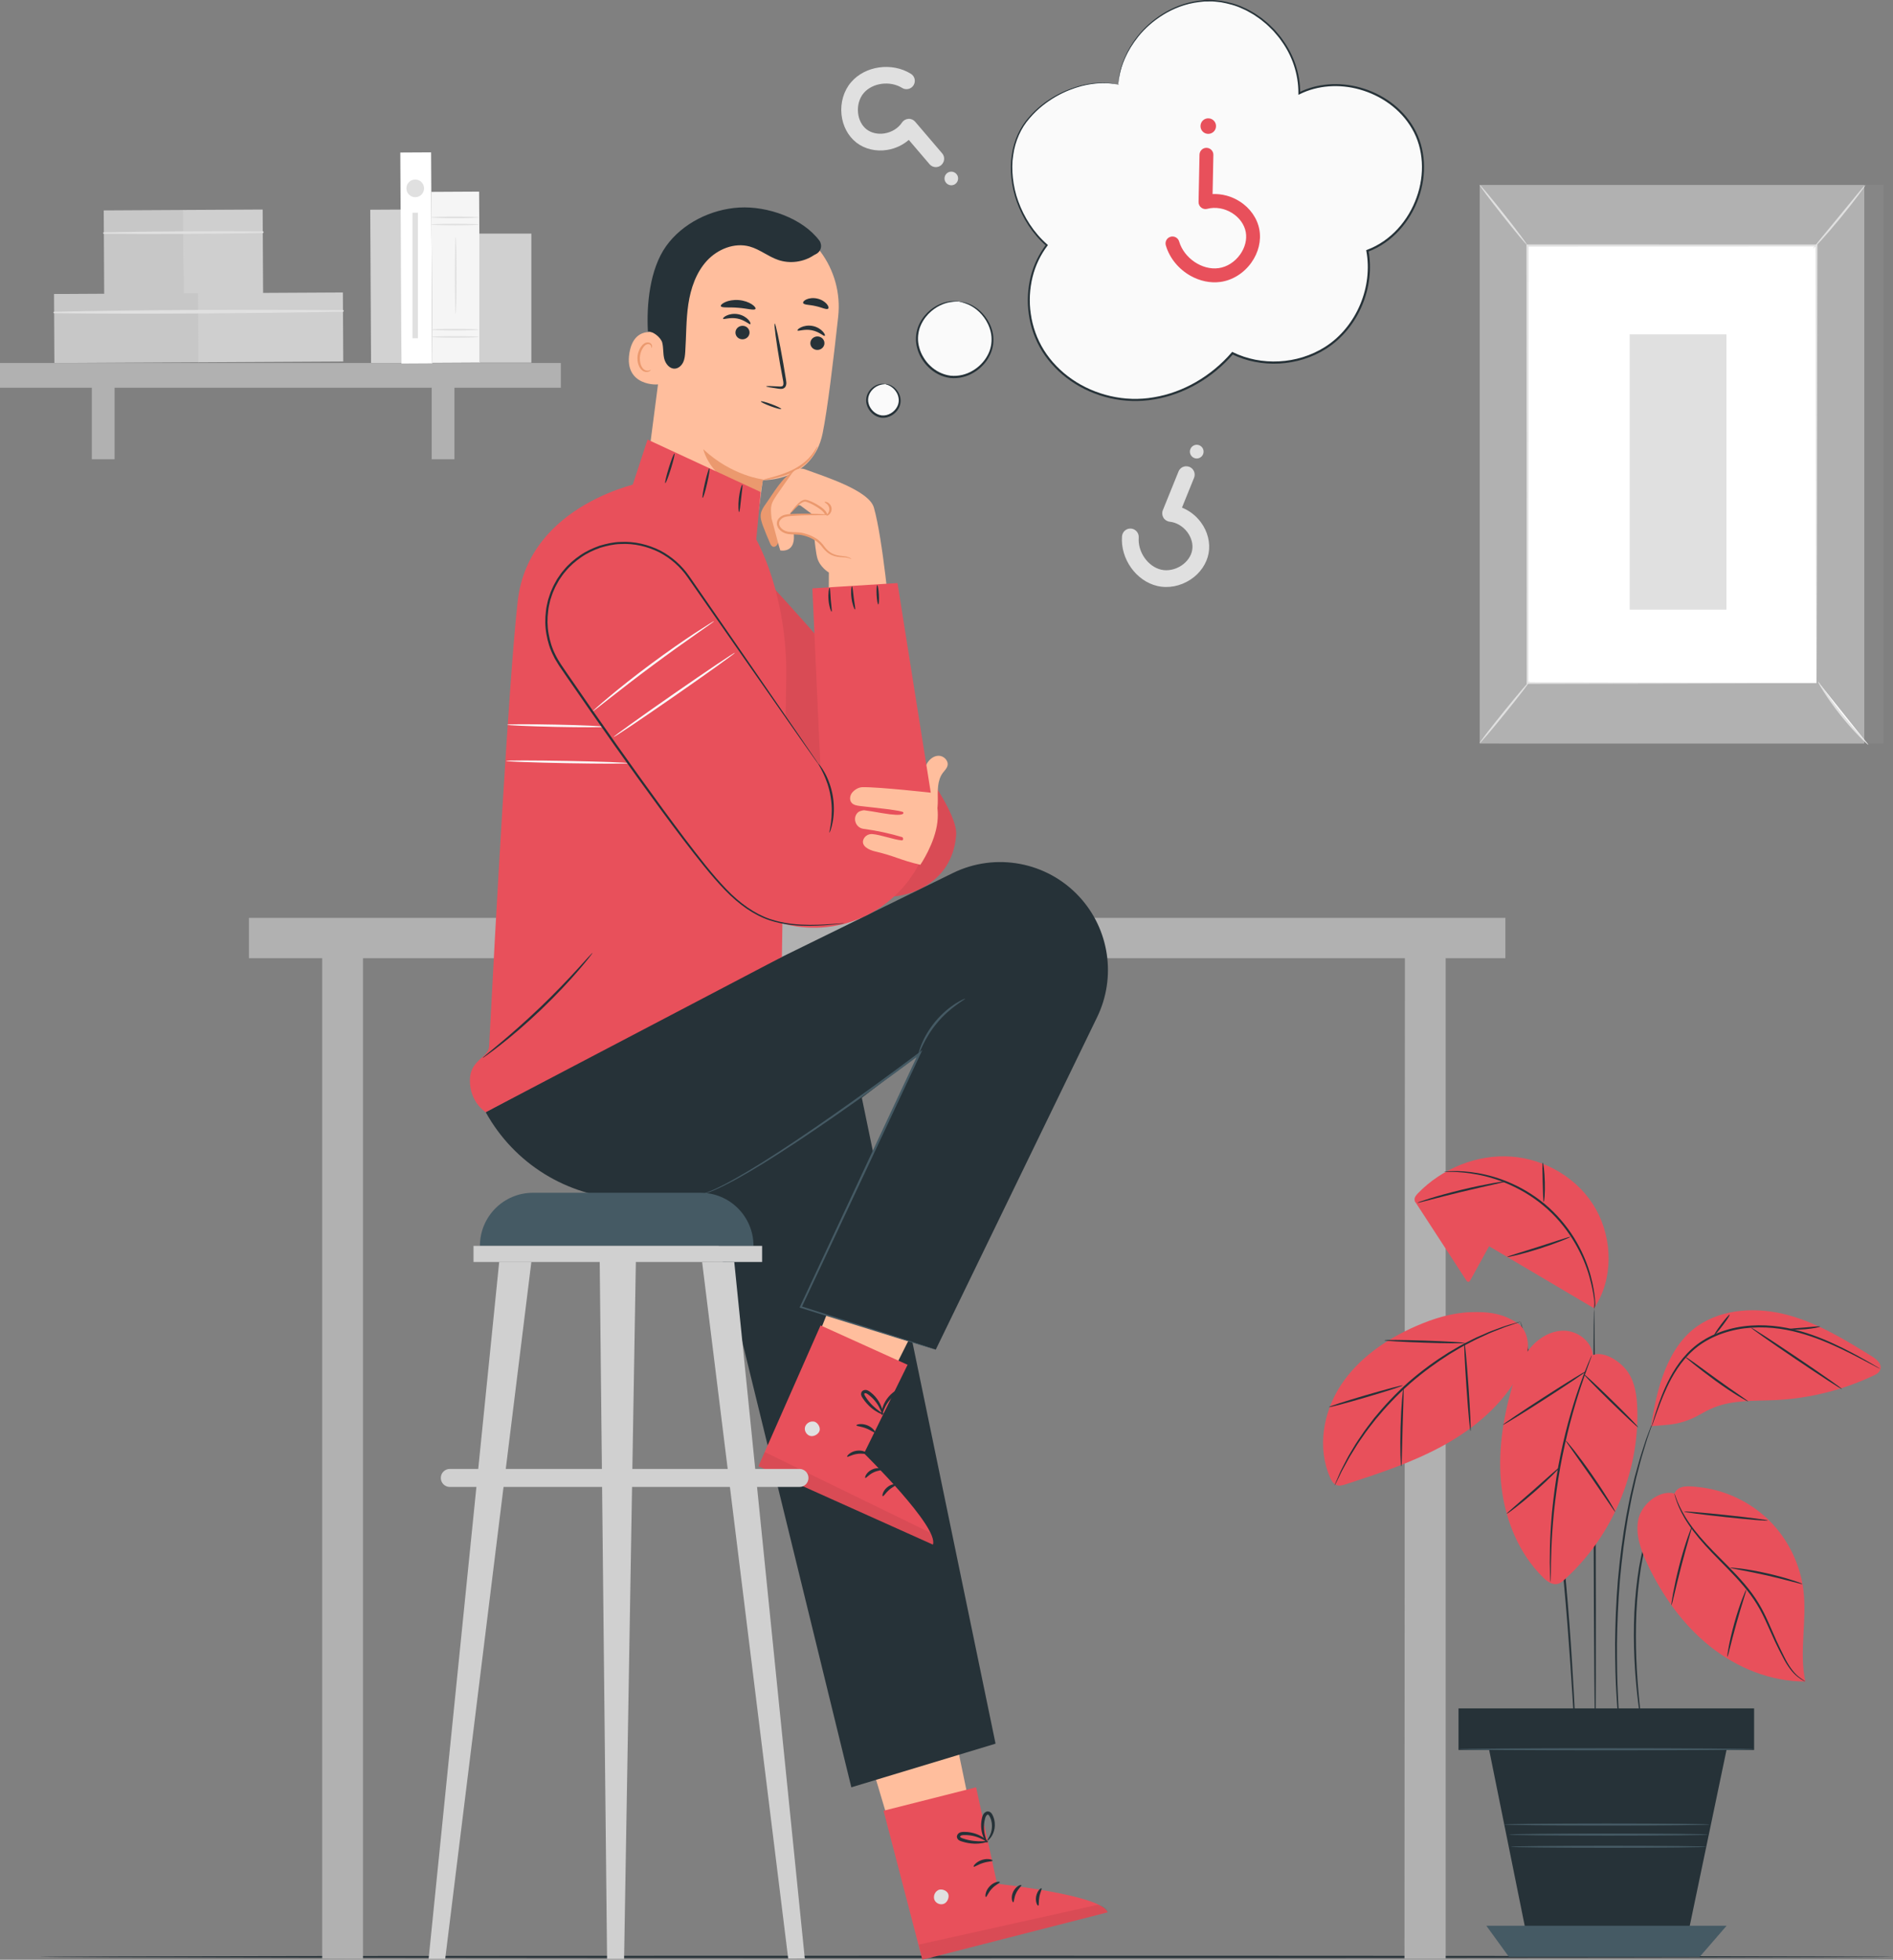 <svg width="375" height="388" viewBox="0 0 375 388" fill="none" xmlns="http://www.w3.org/2000/svg">
<rect x="0" y="0" width="375" height="388" fill="#808080" stroke="none"/>
<path d="M234.894 92.319C234.276 92.353 233.71 92.74 233.462 93.35L230.357 101.011C230.16 101.492 230.203 102.041 230.468 102.488C230.734 102.935 231.197 103.235 231.712 103.287C233.067 103.441 234.345 104.197 235.228 105.382C236.035 106.473 236.378 107.77 236.163 108.947C235.949 110.123 235.168 111.223 234.028 111.979C232.801 112.786 231.309 113.086 230.022 112.786C227.398 112.176 225.365 109.273 225.58 106.439C225.648 105.528 224.971 104.73 224.053 104.652C223.127 104.584 222.346 105.262 222.269 106.181C221.926 110.63 225.065 115.045 229.268 116.015C231.446 116.522 233.848 116.058 235.846 114.744C237.741 113.499 239.045 111.601 239.422 109.539C239.8 107.461 239.242 105.219 237.887 103.398C236.909 102.076 235.597 101.08 234.148 100.504L236.541 94.595C236.884 93.745 236.472 92.774 235.623 92.431C235.383 92.345 235.134 92.302 234.894 92.319Z" fill="#E0E0E0"/>
<path d="M238.316 89.957C238.616 89.27 238.299 88.471 237.613 88.171C236.926 87.87 236.129 88.188 235.829 88.875C235.528 89.562 235.846 90.361 236.532 90.662C237.218 90.962 238.016 90.644 238.316 89.957Z" fill="#E0E0E0"/>
<path d="M186.891 32.087C187.14 31.529 187.063 30.85 186.634 30.352L181.299 24.108C180.965 23.713 180.467 23.498 179.953 23.533C179.438 23.567 178.966 23.834 178.683 24.263C177.929 25.388 176.676 26.17 175.236 26.41C173.906 26.625 172.611 26.333 171.668 25.611C170.733 24.89 170.115 23.696 169.978 22.339C169.824 20.888 170.244 19.427 171.093 18.431C172.826 16.396 176.316 15.923 178.709 17.409C179.481 17.89 180.493 17.65 180.973 16.877C181.462 16.087 181.213 15.082 180.442 14.609C176.685 12.273 171.359 13.029 168.58 16.301C167.139 17.993 166.453 20.329 166.702 22.691C166.933 24.941 168.014 26.96 169.652 28.231C171.308 29.519 173.537 30.043 175.767 29.682C177.38 29.416 178.855 28.72 180.03 27.698L184.138 32.508C184.73 33.204 185.768 33.281 186.462 32.688C186.651 32.508 186.797 32.302 186.891 32.087Z" fill="#E0E0E0"/>
<path d="M187.406 36.184C187.877 36.759 188.726 36.854 189.301 36.382C189.876 35.909 189.97 35.059 189.498 34.483C189.027 33.908 188.178 33.813 187.603 34.286C187.028 34.758 186.943 35.608 187.406 36.184Z" fill="#E0E0E0"/>
<path d="M373.131 36.622H296.945V147.209H373.131V36.622Z" fill="#868686"/>
<path d="M369.315 36.622H293.129V147.209H369.315V36.622Z" fill="#B1B1B1"/>
<path d="M359.845 48.603H302.588V135.237H359.845V48.603Z" fill="white"/>
<path d="M359.846 135.237C359.846 135.237 359.837 135.091 359.837 134.816C359.837 134.532 359.828 134.12 359.828 133.588C359.82 132.497 359.811 130.908 359.803 128.838C359.794 124.69 359.777 118.635 359.751 110.991C359.725 95.712 359.7 74.086 359.657 48.612L359.846 48.801C342.349 48.809 322.966 48.809 302.597 48.818H302.589L302.794 48.612C302.777 81.291 302.76 111.429 302.752 135.245L302.589 135.082C320.025 135.116 334.322 135.151 344.262 135.168C349.236 135.185 353.122 135.202 355.78 135.211C357.101 135.219 358.113 135.228 358.799 135.228C359.485 135.228 359.846 135.237 359.846 135.237C359.846 135.237 359.511 135.245 358.833 135.254C358.147 135.254 357.144 135.262 355.84 135.271C353.199 135.28 349.322 135.297 344.365 135.314C334.39 135.331 320.068 135.365 302.589 135.4H302.426V135.237C302.417 111.42 302.4 81.283 302.383 48.603V48.397H302.589H302.597C322.966 48.406 342.358 48.406 359.846 48.414H360.034V48.603C360 74.129 359.966 95.806 359.94 111.111C359.914 118.738 359.897 124.776 359.888 128.915C359.88 130.968 359.871 132.548 359.863 133.631C359.854 134.154 359.854 134.558 359.854 134.842C359.854 135.108 359.846 135.237 359.846 135.237Z" fill="#E0E0E0"/>
<path d="M369.528 36.622C369.571 36.656 369.056 37.412 368.173 38.597C367.29 39.782 366.029 41.397 364.597 43.141C363.164 44.884 361.826 46.43 360.831 47.521C359.837 48.62 359.202 49.273 359.159 49.23C359.116 49.196 359.682 48.474 360.617 47.323C361.638 46.087 362.898 44.558 364.288 42.866C365.677 41.174 366.929 39.645 367.95 38.408C368.885 37.283 369.485 36.587 369.528 36.622Z" fill="#E0E0E0"/>
<path d="M360.137 134.954C362.984 139.48 366.338 143.688 370.12 147.459L360.137 134.954Z" fill="white"/>
<path d="M370.129 147.467C370.095 147.501 369.409 146.917 368.388 145.878C367.368 144.847 366.004 143.362 364.623 141.627C363.234 139.892 362.085 138.234 361.304 137.006C360.524 135.778 360.095 134.988 360.146 134.953C360.198 134.919 360.712 135.658 361.553 136.834C362.393 138.011 363.577 139.626 364.949 141.36C366.33 143.087 367.642 144.59 368.603 145.672C369.563 146.754 370.172 147.424 370.129 147.467Z" fill="#E0E0E0"/>
<path d="M293.112 147.123C296.44 143.009 299.767 138.904 303.095 134.79L293.112 147.123Z" fill="white"/>
<path d="M303.094 134.799C303.18 134.867 301.019 137.693 298.266 141.094C295.513 144.504 293.206 147.201 293.111 147.132C293.026 147.063 295.187 144.238 297.94 140.837C300.702 137.427 303.009 134.721 303.094 134.799Z" fill="#E0E0E0"/>
<path d="M293.129 36.622C293.215 36.553 295.385 39.147 297.975 42.419C300.565 45.691 302.581 48.406 302.495 48.474C302.409 48.543 300.239 45.949 297.649 42.677C295.059 39.405 293.035 36.699 293.129 36.622Z" fill="#E0E0E0"/>
<path d="M342.006 66.193H322.837V120.705H342.006V66.193Z" fill="#E0E0E0"/>
<path d="M79.441 41.493L73.343 41.526L73.506 71.895L79.604 71.863L79.441 41.493Z" fill="#D2D2D2"/>
<path d="M36.33 41.571L20.549 41.656L20.639 58.42L36.419 58.336L36.33 41.571Z" fill="#C7C7C7"/>
<path d="M52.033 41.485L36.252 41.569L36.342 58.334L52.122 58.25L52.033 41.485Z" fill="#CFCFCF"/>
<path d="M20.567 46.284C31.056 46.37 41.571 46.31 52.06 46.138C52.274 46.138 52.274 45.803 52.06 45.803C41.571 45.743 31.056 45.794 20.567 45.992C20.387 46.001 20.387 46.284 20.567 46.284Z" fill="#E0E0E0"/>
<path d="M39.382 58.052L10.702 58.206L10.775 71.87L39.455 71.716L39.382 58.052Z" fill="#C7C7C7"/>
<path d="M67.924 57.907L39.245 58.06L39.318 71.725L67.998 71.571L67.924 57.907Z" fill="#CFCFCF"/>
<path d="M10.72 62.01C29.769 62.224 48.886 62.035 67.934 61.726C68.149 61.726 68.149 61.391 67.934 61.391C48.886 61.288 29.769 61.306 10.72 61.726C10.54 61.726 10.54 62.01 10.72 62.01Z" fill="#E0E0E0"/>
<path d="M111.1 71.869H0V76.765H111.1V71.869Z" fill="#B1B1B1"/>
<path d="M22.702 74.223H18.191V90.928H22.702V74.223Z" fill="#B1B1B1"/>
<path d="M90.028 74.223H85.517V90.928H90.028V74.223Z" fill="#B1B1B1"/>
<path d="M85.397 30.165L79.299 30.198L79.523 71.973L85.621 71.94L85.397 30.165Z" fill="white"/>
<path d="M94.913 37.937L85.444 37.988L85.626 71.836L95.094 71.785L94.913 37.937Z" fill="#F5F5F5"/>
<path d="M94.848 44.463C94.848 44.557 92.73 44.626 90.114 44.626C87.498 44.626 85.379 44.549 85.379 44.463C85.379 44.368 87.498 44.3 90.114 44.3C92.73 44.3 94.848 44.368 94.848 44.463Z" fill="#E0E0E0"/>
<path d="M94.848 43.037C94.848 43.132 92.73 43.2 90.114 43.2C87.498 43.2 85.379 43.123 85.379 43.037C85.379 42.943 87.498 42.874 90.114 42.874C92.73 42.874 94.848 42.951 94.848 43.037Z" fill="#E0E0E0"/>
<path d="M94.848 66.699C94.848 66.793 92.73 66.862 90.114 66.862C87.498 66.862 85.379 66.785 85.379 66.699C85.379 66.605 87.498 66.536 90.114 66.536C92.73 66.536 94.848 66.605 94.848 66.699Z" fill="#E0E0E0"/>
<path d="M94.848 65.273C94.848 65.368 92.73 65.436 90.114 65.436C87.498 65.436 85.379 65.359 85.379 65.273C85.379 65.179 87.498 65.11 90.114 65.11C92.73 65.11 94.848 65.187 94.848 65.273Z" fill="#E0E0E0"/>
<path d="M90.268 62.173C90.174 62.173 90.105 58.755 90.105 54.546C90.105 50.329 90.182 46.919 90.268 46.919C90.362 46.919 90.431 50.338 90.431 54.546C90.431 58.755 90.354 62.173 90.268 62.173Z" fill="#E0E0E0"/>
<path d="M105.26 46.249H94.951V71.801H105.26V46.249Z" fill="#D0D0D0"/>
<path d="M84.007 37.292C84.007 38.262 83.227 39.044 82.257 39.044C81.288 39.044 80.508 38.262 80.508 37.292C80.508 36.321 81.288 35.54 82.257 35.54C83.218 35.54 84.007 36.33 84.007 37.292Z" fill="#E0E0E0"/>
<path d="M82.789 42.118H81.709V66.965H82.789V42.118Z" fill="#E0E0E0"/>
<path d="M375 387.433C375 387.553 292.82 387.656 191.471 387.656C90.088 387.656 7.925 387.553 7.925 387.433C7.925 387.313 90.088 387.21 191.471 387.21C292.82 387.21 375 387.313 375 387.433Z" fill="#263238"/>
<path d="M298.214 181.727H49.315V189.706H298.214V181.727Z" fill="#B1B1B1"/>
<path d="M71.906 387.837L63.827 387.811V188.649H71.906V387.837Z" fill="#B1B1B1"/>
<path d="M286.388 387.82H278.223L278.308 188.649H286.388V387.82Z" fill="#B1B1B1"/>
<path d="M145.767 108.345C145.767 108.345 190.193 154.956 189.413 165.297C188.632 175.637 178.683 177.888 175.441 177.484C172.191 177.08 147.774 149.837 147.774 149.837L145.767 108.345Z" fill="#E8505B"/>
<g opacity="0.4">
<g opacity="0.4">
<path opacity="0.4" d="M145.767 108.345C145.767 108.345 190.193 154.956 189.413 165.297C188.632 175.637 178.683 177.888 175.441 177.484C172.191 177.08 147.774 149.837 147.774 149.837L145.767 108.345Z" fill="black"/>
</g>
</g>
<path d="M169.446 338.615L181.488 378.982L195.03 371.621L187.337 334.665L169.446 338.615Z" fill="#FFBE9D"/>
<path d="M193.366 353.86L197.517 372.961C197.517 372.961 218.298 375.151 219.413 378.613L182.714 388L175.03 358.498L193.366 353.86Z" fill="#E8505B"/>
<path d="M185.759 374.275C185.099 374.653 184.816 375.581 185.159 376.251C185.51 376.929 186.445 377.23 187.114 376.861C187.783 376.5 188.161 375.392 187.74 374.765C187.32 374.129 186.197 373.837 185.639 374.353" fill="#E0E0E0"/>
<g opacity="0.4">
<g opacity="0.4">
<path opacity="0.4" d="M182.706 388L182.045 384.994L217.484 377.118C217.484 377.118 219.302 377.41 219.405 378.613L182.706 388Z" fill="black"/>
</g>
</g>
<path d="M198.067 372.626C198.109 372.807 197.235 373.116 196.497 373.923C195.742 374.705 195.485 375.598 195.305 375.572C195.133 375.581 195.125 374.438 196.034 373.485C196.926 372.514 198.058 372.446 198.067 372.626Z" fill="#263238"/>
<path d="M202.32 373.236C202.406 373.399 201.712 373.906 201.291 374.816C200.845 375.718 200.905 376.577 200.725 376.62C200.562 376.689 200.168 375.675 200.708 374.542C201.24 373.408 202.269 373.064 202.32 373.236Z" fill="#263238"/>
<path d="M205.682 377.29C205.528 377.367 205.048 376.534 205.262 375.435C205.468 374.335 206.214 373.725 206.326 373.863C206.463 373.983 206.051 374.653 205.897 375.555C205.717 376.457 205.854 377.221 205.682 377.29Z" fill="#263238"/>
<path d="M196.634 368.375C196.6 368.555 195.716 368.521 194.721 368.847C193.718 369.156 193.015 369.697 192.886 369.569C192.749 369.466 193.349 368.607 194.524 368.237C195.699 367.851 196.685 368.212 196.634 368.375Z" fill="#263238"/>
<path d="M195.725 364.536C195.742 364.613 195.065 364.905 193.881 364.999C193.289 365.042 192.586 365.034 191.805 364.896C191.419 364.828 191.016 364.733 190.605 364.604C190.407 364.536 190.176 364.484 189.936 364.312C189.687 364.175 189.455 363.728 189.61 363.376C189.73 363.05 190.03 362.835 190.287 362.766C190.553 362.689 190.785 362.689 190.999 362.689C191.437 362.68 191.848 362.723 192.243 362.792C193.023 362.93 193.701 363.187 194.224 363.471C195.279 364.046 195.742 364.639 195.682 364.69C195.613 364.768 195.056 364.312 194.027 363.883C193.512 363.668 192.877 363.471 192.148 363.376C191.788 363.333 191.402 363.307 191.008 363.316C190.596 363.316 190.262 363.393 190.21 363.591C190.193 363.668 190.193 363.694 190.305 363.788C190.416 363.874 190.596 363.934 190.793 364.003C191.171 364.132 191.548 364.235 191.908 364.312C192.629 364.467 193.298 364.527 193.855 364.544C195.004 364.561 195.708 364.441 195.725 364.536Z" fill="#263238"/>
<path d="M195.562 364.854C195.502 364.897 194.987 364.347 194.627 363.196C194.447 362.629 194.327 361.916 194.361 361.118C194.378 360.722 194.439 360.302 194.541 359.881C194.662 359.46 194.799 358.91 195.476 358.653C195.836 358.55 196.214 358.756 196.377 358.97C196.566 359.185 196.643 359.391 196.737 359.597C196.917 360.01 197.011 360.43 197.054 360.834C197.14 361.65 196.986 362.38 196.754 362.938C196.282 364.072 195.588 364.476 195.553 364.424C195.468 364.347 196.008 363.84 196.325 362.784C196.48 362.26 196.566 361.607 196.463 360.903C196.411 360.551 196.317 360.19 196.154 359.846C195.999 359.469 195.768 359.194 195.631 359.271C195.451 359.314 195.21 359.692 195.142 360.035C195.039 360.413 194.97 360.791 194.945 361.152C194.885 361.873 194.945 362.535 195.056 363.076C195.288 364.175 195.648 364.802 195.562 364.854Z" fill="#263238"/>
<path d="M136.735 223.528C137.181 225.314 168.649 353.86 168.649 353.86L197.217 345.22L170.244 215.016L136.735 223.528Z" fill="#263238"/>
<path d="M132.533 59.296L127.542 97.704C126.692 104.232 131.478 110.149 138.031 110.673C144.146 111.163 149.575 106.757 150.364 100.659C150.732 97.764 151.05 95.359 151.11 95.059C151.11 95.059 160.99 95.411 162.954 85.826C163.906 81.197 165.081 71.492 166.042 62.706C167.079 53.267 160.69 44.618 151.376 42.823L150.449 42.642C140.363 41.311 133.588 49.153 132.533 59.296Z" fill="#FFBE9D"/>
<path d="M151.153 94.921C151.153 94.921 144.995 94.252 139.326 88.952C139.326 88.952 140.955 96.433 150.698 97.412L151.153 94.921Z" fill="#EB996E"/>
<path d="M163.306 68.133C163.194 68.864 162.483 69.37 161.719 69.267C160.956 69.164 160.433 68.486 160.544 67.756C160.656 67.026 161.368 66.519 162.131 66.622C162.886 66.734 163.417 67.403 163.306 68.133Z" fill="#263238"/>
<path d="M163.383 66.485C163.177 66.631 162.285 65.66 160.81 65.385C159.343 65.085 158.117 65.634 157.988 65.428C157.928 65.334 158.16 65.042 158.7 64.793C159.232 64.543 160.081 64.363 160.999 64.543C161.916 64.724 162.62 65.213 162.997 65.643C163.391 66.064 163.486 66.416 163.383 66.485Z" fill="#263238"/>
<path d="M148.468 66.029C148.357 66.759 147.645 67.266 146.881 67.163C146.118 67.06 145.595 66.381 145.706 65.651C145.818 64.921 146.53 64.415 147.293 64.518C148.056 64.621 148.58 65.299 148.468 66.029Z" fill="#263238"/>
<path d="M148.64 64.165C148.434 64.311 147.542 63.341 146.067 63.066C144.6 62.766 143.365 63.315 143.245 63.1C143.185 63.006 143.417 62.714 143.957 62.465C144.489 62.216 145.338 62.035 146.255 62.216C147.173 62.396 147.876 62.886 148.262 63.315C148.648 63.745 148.734 64.097 148.64 64.165Z" fill="#263238"/>
<path d="M151.779 76.49C151.787 76.404 152.731 76.421 154.257 76.516C154.643 76.55 155.012 76.542 155.124 76.301C155.261 76.043 155.184 75.606 155.089 75.133C154.909 74.154 154.721 73.123 154.523 72.05C153.76 67.661 153.288 64.088 153.468 64.062C153.649 64.037 154.403 67.567 155.167 71.947C155.347 73.029 155.518 74.06 155.681 75.039C155.741 75.494 155.896 76.026 155.595 76.559C155.441 76.825 155.124 76.971 154.866 76.988C154.609 77.014 154.395 76.98 154.206 76.954C152.697 76.748 151.77 76.576 151.779 76.49Z" fill="#263238"/>
<path d="M149.652 61.16C149.429 61.529 147.997 61.056 146.221 60.936C144.455 60.773 142.962 61.014 142.799 60.61C142.731 60.421 143.048 60.086 143.683 59.803C144.317 59.519 145.278 59.322 146.341 59.407C147.405 59.493 148.323 59.846 148.906 60.223C149.489 60.601 149.746 60.979 149.652 61.16Z" fill="#263238"/>
<path d="M164.061 61.108C163.735 61.391 162.791 60.85 161.573 60.601C160.364 60.309 159.275 60.395 159.103 59.992C159.035 59.803 159.258 59.493 159.772 59.27C160.278 59.038 161.076 58.926 161.908 59.115C162.74 59.304 163.409 59.751 163.769 60.172C164.129 60.593 164.206 60.971 164.061 61.108Z" fill="#263238"/>
<path d="M131.95 66.553C131.804 66.45 125.732 63.333 124.677 69.937C123.622 76.542 130.466 76.241 130.509 76.052C130.56 75.872 131.95 66.553 131.95 66.553Z" fill="#FFBE9D"/>
<path d="M128.896 73.235C128.871 73.209 128.768 73.295 128.562 73.356C128.356 73.416 128.022 73.416 127.696 73.235C127.035 72.866 126.632 71.663 126.787 70.47C126.864 69.868 127.087 69.31 127.37 68.872C127.644 68.417 128.013 68.134 128.373 68.125C128.733 68.099 128.948 68.348 128.999 68.546C129.059 68.743 128.999 68.872 129.025 68.889C129.042 68.906 129.188 68.803 129.171 68.52C129.162 68.383 129.111 68.219 128.974 68.065C128.836 67.91 128.613 67.807 128.365 67.799C127.85 67.756 127.318 68.151 127.001 68.632C126.658 69.113 126.401 69.731 126.306 70.41C126.135 71.749 126.615 73.106 127.533 73.527C127.979 73.725 128.39 73.647 128.613 73.519C128.862 73.39 128.922 73.252 128.896 73.235Z" fill="#EB996E"/>
<path d="M128.348 65.634C129.394 65.583 130.946 66.845 131.195 67.859C131.444 68.881 131.332 69.963 131.572 70.976C131.821 71.998 132.619 73.029 133.665 72.986C134.386 72.952 135.003 72.402 135.32 71.749C135.638 71.097 135.698 70.358 135.749 69.636C135.955 66.493 135.895 63.333 136.358 60.215C136.83 57.106 137.885 53.979 140.012 51.652C142.139 49.333 145.484 47.967 148.511 48.809C150.518 49.367 152.182 50.793 154.154 51.463C156.487 52.262 159.189 51.901 161.239 50.518C161.307 50.475 161.436 50.407 161.599 50.329C162.328 49.986 162.774 49.196 162.628 48.405C162.577 48.139 162.491 47.882 162.362 47.701C159.06 43.209 152.019 40.77 146.453 41.088C140.887 41.406 135.192 44.197 131.95 48.74C128.708 53.292 128.056 60.352 128.348 65.634Z" fill="#263238"/>
<path d="M154.755 80.965C154.712 81.085 153.777 80.845 152.662 80.433C151.547 80.02 150.681 79.591 150.724 79.479C150.767 79.368 151.701 79.599 152.816 80.012C153.923 80.424 154.798 80.853 154.755 80.965Z" fill="#263238"/>
<path d="M161.916 88.377C161.959 88.385 161.788 89.141 161.102 90.163C160.424 91.185 159.172 92.388 157.517 93.255C155.861 94.123 154.223 94.543 153.048 94.784C151.865 95.025 151.127 95.093 151.11 95.033C151.101 94.964 151.822 94.784 152.971 94.475C154.12 94.157 155.707 93.693 157.311 92.86C158.906 92.027 160.132 90.911 160.844 89.974C161.573 89.047 161.848 88.351 161.916 88.377Z" fill="#EB996E"/>
<path d="M157.276 93.281C154.952 94.449 153.245 97.61 151.77 99.662C151.316 100.289 150.852 100.951 150.724 101.706C150.587 102.514 150.852 103.33 151.135 104.103C151.556 105.245 152.036 106.37 152.516 107.495C152.653 107.813 152.834 108.174 153.168 108.251C153.597 108.345 153.966 107.925 154.137 107.521C154.575 106.516 154.532 105.374 154.678 104.292C154.823 103.209 155.278 102.033 156.273 101.578" fill="#EB996E"/>
<path d="M160.947 101.861L158.683 100.169C158.4 99.937 157.98 99.972 157.739 100.255L156.539 101.646V101.655L157.173 105.168C157.911 109.677 154.575 108.972 154.575 108.972L154.309 108.114L152.842 102.617C152.551 99.997 152.756 99.68 154.026 97.781L156.822 93.779C157.405 92.912 158.494 92.56 159.472 92.92C163.486 94.406 172.139 97.094 173.117 100.495C174.892 106.705 176.325 122.525 176.35 122.809C176.35 122.817 176.35 122.809 176.35 122.817L164.138 123.917C164.138 123.917 164.138 123.925 164.138 123.917L164.198 113.353C164.198 113.353 162.422 112.322 161.899 110.458C161.376 108.586 160.947 101.861 160.947 101.861Z" fill="#FFBE9D"/>
<path d="M169.412 103.931C169.429 103.948 169.283 104.146 168.949 104.429C168.614 104.704 168.083 105.09 167.285 105.271C166.891 105.357 166.436 105.374 165.964 105.262C165.493 105.151 164.995 104.884 164.652 104.446C163.932 103.579 163.837 102.359 163.194 101.475C162.868 101.071 162.379 100.736 161.933 100.444C161.479 100.152 161.016 99.894 160.561 99.68C160.124 99.491 159.635 99.25 159.309 99.328C158.932 99.422 158.597 99.68 158.314 99.92C157.208 100.951 156.599 101.715 156.539 101.655C156.513 101.638 156.65 101.432 156.907 101.088C157.173 100.745 157.542 100.238 158.108 99.688C158.4 99.422 158.726 99.113 159.232 98.967C159.36 98.941 159.498 98.924 159.643 98.941C159.772 98.967 159.901 98.993 160.021 99.027C160.261 99.104 160.501 99.199 160.741 99.302C161.213 99.516 161.693 99.774 162.173 100.075C162.645 100.384 163.134 100.693 163.554 101.208C164.283 102.256 164.361 103.45 164.969 104.189C165.544 104.944 166.522 105.082 167.225 104.962C167.954 104.841 168.486 104.515 168.846 104.283C169.198 104.051 169.386 103.905 169.412 103.931Z" fill="#EB996E"/>
<path d="M168.057 107.65C168.04 107.77 166.47 107.598 164.609 107.057C162.748 106.525 161.333 105.829 161.376 105.717C161.427 105.597 162.894 106.095 164.729 106.628C166.565 107.16 168.074 107.53 168.057 107.65Z" fill="#EB996E"/>
<path d="M163.7 101.913C160.501 101.921 160.123 101.767 156.496 101.964C155.955 101.99 155.406 102.024 154.9 102.222C154.394 102.419 153.94 102.814 153.803 103.338C153.545 104.335 154.549 105.236 155.552 105.468C156.556 105.692 157.611 105.52 158.605 105.752C160.132 106.104 161.727 106.834 162.628 108.114C164.72 111.085 166.907 109.651 168.34 110.716L172.079 108.345L170.758 102.814L163.7 101.913Z" fill="#FFBE9D"/>
<path d="M168.666 110.707C168.64 110.75 168.332 110.475 167.645 110.39C166.976 110.261 165.896 110.424 164.687 109.866C164.095 109.591 163.529 109.11 163.048 108.517C162.602 107.899 162.105 107.358 161.402 106.937C160.716 106.516 159.909 106.198 159.052 105.992C158.211 105.76 157.285 105.872 156.29 105.752C155.295 105.649 154.266 105.065 153.949 104.043C153.794 103.527 153.966 102.96 154.309 102.6C154.635 102.23 155.081 102.016 155.51 101.913C156.384 101.715 157.165 101.767 157.902 101.715C158.649 101.689 159.335 101.681 159.969 101.689C161.239 101.715 162.251 101.775 162.954 101.809C163.657 101.844 164.052 101.87 164.052 101.904C164.052 101.93 163.666 101.964 162.954 101.99C162.251 102.016 161.222 101.998 159.969 102.016C159.343 102.024 158.657 102.05 157.92 102.093C157.191 102.153 156.367 102.136 155.613 102.316C154.875 102.479 154.137 103.158 154.378 103.931C154.609 104.687 155.467 105.228 156.359 105.305C157.268 105.417 158.246 105.305 159.172 105.563C160.072 105.786 160.913 106.121 161.642 106.585C162.371 107.023 162.954 107.693 163.366 108.285C163.803 108.861 164.309 109.307 164.849 109.582C165.939 110.132 167.011 110.029 167.705 110.218C168.057 110.295 168.314 110.415 168.477 110.518C168.597 110.63 168.675 110.699 168.666 110.707Z" fill="#EB996E"/>
<path d="M163.348 99.405C163.357 99.353 163.58 99.302 163.914 99.456C164.232 99.602 164.643 99.989 164.729 100.573C164.806 101.157 164.523 101.646 164.257 101.87C163.983 102.11 163.751 102.127 163.726 102.076C163.7 102.016 163.854 101.896 164.017 101.655C164.18 101.423 164.343 101.037 164.283 100.633C164.223 100.229 163.966 99.903 163.743 99.723C163.52 99.542 163.331 99.474 163.348 99.405Z" fill="#EB996E"/>
<path d="M170.527 243.367L154.883 282.48L170.055 285.151L186.985 251.423L170.527 243.367Z" fill="#FFBE9D"/>
<path d="M179.79 270.207L171.17 287.745C171.17 287.745 186.085 302.405 184.807 305.807L150.244 290.295L162.551 262.408L179.79 270.207Z" fill="#E8505B"/>
<path d="M161.153 281.449C160.398 281.329 159.601 281.879 159.455 282.626C159.309 283.373 159.858 284.189 160.604 284.318C161.35 284.447 162.336 283.82 162.396 283.064C162.456 282.308 161.762 281.38 161.007 281.432" fill="#E0E0E0"/>
<g opacity="0.4">
<g opacity="0.4">
<path opacity="0.4" d="M150.244 290.296L151.487 287.479L184.232 303.436C184.232 303.436 185.467 304.793 184.816 305.807L150.244 290.296Z" fill="black"/>
</g>
</g>
<path d="M171.814 287.822C171.736 287.985 170.853 287.685 169.781 287.856C168.7 288.002 167.946 288.535 167.826 288.406C167.688 288.303 168.392 287.41 169.695 287.221C170.99 287.023 171.917 287.685 171.814 287.822Z" fill="#263238"/>
<path d="M174.764 290.948C174.729 291.129 173.872 291.086 172.98 291.549C172.071 291.979 171.582 292.692 171.419 292.606C171.247 292.563 171.573 291.515 172.697 290.974C173.812 290.416 174.832 290.785 174.764 290.948Z" fill="#263238"/>
<path d="M174.875 296.222C174.704 296.187 174.85 295.242 175.699 294.504C176.539 293.765 177.5 293.757 177.508 293.928C177.543 294.109 176.805 294.375 176.119 294.985C175.424 295.586 175.055 296.282 174.875 296.222Z" fill="#263238"/>
<path d="M173.332 283.605C173.194 283.725 172.525 283.15 171.539 282.78C170.561 282.394 169.678 282.385 169.652 282.196C169.609 282.033 170.613 281.733 171.762 282.171C172.92 282.617 173.477 283.51 173.332 283.605Z" fill="#263238"/>
<path d="M175.004 280.032C174.978 280.101 174.258 279.912 173.28 279.25C172.791 278.924 172.243 278.469 171.719 277.876C171.454 277.584 171.205 277.258 170.965 276.906C170.853 276.734 170.707 276.545 170.622 276.262C170.51 276.004 170.604 275.506 170.948 275.325C171.248 275.137 171.608 275.162 171.857 275.274C172.114 275.377 172.303 275.523 172.466 275.652C172.809 275.918 173.109 276.21 173.375 276.502C173.898 277.103 174.267 277.722 174.498 278.271C174.97 279.371 174.961 280.127 174.884 280.135C174.781 280.152 174.627 279.448 174.087 278.469C173.812 277.979 173.435 277.43 172.929 276.906C172.671 276.648 172.388 276.39 172.071 276.15C171.745 275.892 171.436 275.746 171.273 275.867C171.213 275.91 171.196 275.935 171.222 276.081C171.256 276.219 171.359 276.382 171.471 276.554C171.685 276.889 171.917 277.206 172.148 277.49C172.62 278.057 173.1 278.52 173.538 278.881C174.421 279.603 175.047 279.946 175.004 280.032Z" fill="#263238"/>
<path d="M174.678 280.178C174.609 280.178 174.541 279.422 174.97 278.297C175.184 277.739 175.536 277.112 176.059 276.502C176.325 276.202 176.625 275.91 176.968 275.643C177.319 275.394 177.774 275.042 178.46 275.265C178.812 275.403 178.975 275.798 178.966 276.073C178.975 276.356 178.906 276.571 178.863 276.786C178.743 277.215 178.563 277.61 178.34 277.954C177.903 278.641 177.328 279.122 176.796 279.414C175.716 280.006 174.927 279.895 174.935 279.826C174.918 279.714 175.647 279.654 176.556 279.027C177.002 278.718 177.482 278.254 177.834 277.644C178.014 277.335 178.16 277 178.254 276.631C178.366 276.236 178.357 275.884 178.203 275.858C178.031 275.781 177.62 275.927 177.345 276.15C177.028 276.382 176.745 276.631 176.496 276.897C175.999 277.43 175.638 277.979 175.39 278.478C174.884 279.482 174.781 280.195 174.678 280.178Z" fill="#263238"/>
<path d="M140.578 196.473L188.744 172.855C197.217 168.698 207.415 170.613 213.822 177.553C219.782 184.02 221.18 193.484 217.329 201.403L185.373 267.209L158.64 258.767L182.148 208.609L155.707 228.792C148.563 234.246 139.849 237.235 130.869 237.304L123.948 237.364C112.344 236.883 101.838 230.373 96.22 220.195L140.578 196.473Z" fill="#263238"/>
<path d="M185.373 267.209C185.373 267.209 185.202 267.175 184.884 267.08C184.541 266.977 184.07 266.84 183.469 266.66C182.208 266.273 180.39 265.715 178.075 265.011C173.392 263.55 166.711 261.472 158.589 258.938L158.391 258.878L158.477 258.689C163.194 248.589 169.078 236.007 175.442 222.394C177.689 217.601 179.876 212.938 181.951 208.515L182.277 208.781C170.15 217.833 159.292 225.348 151.282 230.295C147.276 232.76 143.966 234.572 141.59 235.603C140.398 236.11 139.446 236.428 138.777 236.556C138.451 236.651 138.185 236.634 138.014 236.659C137.842 236.668 137.756 236.677 137.756 236.668C137.756 236.642 138.108 236.642 138.76 236.488C139.412 236.333 140.346 235.998 141.521 235.466C143.871 234.401 147.148 232.554 151.127 230.063C159.086 225.056 169.901 217.498 182.011 208.437L182.706 207.913L182.337 208.703C180.262 213.135 178.083 217.799 175.836 222.591C169.447 236.187 163.537 248.761 158.795 258.853L158.683 258.603C166.788 261.197 173.452 263.327 178.117 264.822C180.416 265.569 182.226 266.161 183.486 266.565C184.087 266.763 184.55 266.926 184.884 267.037C185.219 267.141 185.373 267.209 185.373 267.209Z" fill="#455A64"/>
<path d="M191.205 197.719C191.291 197.848 188.255 199.359 185.656 202.503C183.014 205.62 182.062 208.875 181.925 208.807C181.874 208.79 182.045 207.974 182.56 206.72C183.074 205.466 183.984 203.808 185.313 202.211C186.642 200.622 188.117 199.436 189.258 198.706C190.407 197.985 191.188 197.676 191.205 197.719Z" fill="#455A64"/>
<path d="M89.102 290.828H158.383C159.343 290.828 160.132 291.593 160.158 292.563C160.184 293.568 159.386 294.392 158.383 294.392H89.102C88.115 294.392 87.326 293.594 87.326 292.615C87.318 291.627 88.115 290.828 89.102 290.828Z" fill="#D0D0D0"/>
<path d="M149.266 246.665H95.071C95.071 240.859 99.771 236.153 105.568 236.153H138.76C144.566 236.144 149.266 240.859 149.266 246.665Z" fill="#455A64"/>
<path d="M150.973 246.665H93.802V249.852H150.973V246.665Z" fill="#D0D0D0"/>
<path d="M98.888 249.852L84.908 387.837H88.192L105.26 249.852H98.888Z" fill="#D0D0D0"/>
<path d="M145.458 249.852L159.429 387.777L156.144 387.794L139.094 249.903L145.458 249.852Z" fill="#D0D0D0"/>
<path d="M125.981 248.641L123.631 387.837H120.26L118.785 248.254L125.981 248.641Z" fill="#D0D0D0"/>
<path d="M124.892 97.352L128.279 87.029L150.698 97.421L149.669 108.346L138.503 111.523L127.533 104.79L124.892 97.352Z" fill="#E8505B"/>
<path d="M96.22 220.195C96.22 220.195 93.09 218.289 93.081 213.934C93.073 209.795 96.769 209.46 96.889 207.166C98.124 183.505 100.8 134.489 102.558 119.021C104.779 99.525 127.593 95.403 127.593 95.403L146.427 100.032V101.458C152.945 109.849 155.767 122.5 155.767 133.124L154.892 189.457L96.22 220.195Z" fill="#E8505B"/>
<path d="M117.378 188.649C117.404 188.666 117.155 189.01 116.684 189.611C116.212 190.212 115.509 191.063 114.617 192.102C112.833 194.172 110.269 196.946 107.25 199.832C104.231 202.717 101.349 205.156 99.196 206.84C98.124 207.682 97.241 208.351 96.615 208.789C95.997 209.236 95.645 209.468 95.62 209.442C95.603 209.416 95.92 209.133 96.503 208.652C97.155 208.111 97.987 207.415 98.99 206.591C101.083 204.847 103.922 202.374 106.932 199.505C109.934 196.628 112.533 193.905 114.368 191.887C115.243 190.925 115.972 190.126 116.538 189.499C117.061 188.933 117.361 188.632 117.378 188.649Z" fill="#263238"/>
<g opacity="0.2">
<g opacity="0.2">
<g opacity="0.2">
<path opacity="0.2" d="M98.827 207.089C98.896 203.525 101.554 200.587 104.196 198.191C107.284 195.391 110.577 192.806 114.033 190.47C114.205 192.213 113.021 193.768 111.872 195.082C108.013 199.497 103.733 203.55 99.11 207.149" fill="black"/>
</g>
</g>
</g>
<path d="M131.787 95.651C131.667 95.617 131.976 94.277 132.482 92.654C132.979 91.039 133.485 89.751 133.605 89.794C133.725 89.828 133.417 91.168 132.911 92.791C132.413 94.406 131.907 95.686 131.787 95.651Z" fill="#263238"/>
<path d="M140.535 92.723C140.655 92.749 140.449 94.088 140.081 95.703C139.712 97.318 139.309 98.606 139.189 98.58C139.068 98.555 139.274 97.223 139.643 95.6C140.021 93.985 140.415 92.689 140.535 92.723Z" fill="#263238"/>
<path d="M147.045 95.978C147.165 96.004 146.985 97.206 146.813 98.692C146.642 100.169 146.547 101.38 146.419 101.38C146.299 101.38 146.196 100.152 146.367 98.641C146.539 97.12 146.925 95.944 147.045 95.978Z" fill="#263238"/>
<path d="M124.42 151.1C124.42 151.134 124.085 151.151 123.468 151.168C122.859 151.186 121.967 151.194 120.878 151.194C118.691 151.194 115.663 151.16 112.327 151.1C108.991 151.04 105.963 150.954 103.776 150.876C102.678 150.833 101.795 150.799 101.186 150.756C100.577 150.713 100.234 150.679 100.234 150.653C100.234 150.619 100.577 150.602 101.186 150.584C101.795 150.567 102.687 150.559 103.776 150.559C105.963 150.559 108.982 150.593 112.327 150.653C115.663 150.713 118.682 150.799 120.869 150.876C121.89 150.919 122.747 150.962 123.459 150.997C124.085 151.031 124.42 151.065 124.42 151.1Z" fill="#FAFAFA"/>
<path d="M119.634 143.894C119.634 144.014 115.337 144.023 110.037 143.911C104.737 143.799 100.44 143.602 100.448 143.482C100.448 143.361 104.745 143.353 110.045 143.464C115.346 143.576 119.643 143.765 119.634 143.894Z" fill="#FAFAFA"/>
<g opacity="0.2">
<g opacity="0.2">
<g opacity="0.2">
<path opacity="0.2" d="M111.486 132.789C118.339 147.75 126.727 161.183 136.487 174.427C139 177.836 141.693 181.263 145.321 183.436C148.957 185.609 151.359 185.008 154.978 182.818C150.93 181.521 149.858 181.117 146.419 178.618C143.022 176.153 140.226 172.76 137.765 169.368C129.18 157.55 120.818 145.38 112.224 133.57" fill="black"/>
</g>
</g>
</g>
<path d="M182.817 154.063C182.971 153.075 183.126 152.07 183.606 151.203C184.095 150.335 184.978 149.614 185.973 149.631C186.968 149.64 187.928 150.602 187.706 151.572C187.577 152.148 187.105 152.568 186.754 153.041C185.656 154.535 185.759 156.554 185.776 158.4C185.793 160.255 185.544 162.351 184.069 163.459" fill="#FFBE9D"/>
<path d="M114.771 110.948C107.524 116.024 105.937 126.115 111.289 133.167L142.627 174.495C149.437 183.367 161.539 186.202 171.573 181.28C180.038 177.132 185.201 168.32 184.695 158.898L177.791 115.44L160.93 116.488L162.525 151.881L136.435 114.753C131.495 107.727 121.804 106.018 114.771 110.948Z" fill="#E8505B"/>
<path d="M182.32 171.214C178.168 170.244 177.465 169.531 173.323 168.561C172.088 168.269 170.501 167.47 171.059 166.164C171.35 165.477 172.079 165.074 172.817 165.134C174.438 165.263 177.036 166.233 178.589 166.379C178.975 166.413 178.966 166.027 178.795 165.761C176.264 164.996 173.666 164.447 171.041 164.094C169.403 163.88 168.769 161.724 170.089 160.736C170.252 160.607 170.999 160.393 171.196 160.419C172.86 160.659 172.86 160.659 174.626 160.968C179.601 161.827 178.94 160.848 178.94 160.848C178.975 160.479 173.28 159.92 170.372 159.577C169.755 159.5 169.077 159.396 168.683 158.916C168.203 158.331 168.374 157.404 168.88 156.846C169.386 156.287 170.124 155.858 170.878 155.849C174.112 155.789 184.73 156.974 184.73 156.974C184.73 156.974 186.119 158.864 185.699 162.737C185.227 166.963 182.32 171.214 182.32 171.214Z" fill="#FFBE9D"/>
<path d="M167.293 182.818C167.293 182.818 167.139 182.843 166.847 182.878C166.53 182.912 166.093 182.955 165.527 183.015C164.369 183.118 162.653 183.29 160.432 183.307C158.219 183.307 155.458 183.195 152.439 182.199C149.42 181.203 146.367 179.081 143.614 176.221C140.843 173.361 138.176 169.917 135.337 166.224C132.516 162.514 129.565 158.495 126.495 154.243C123.424 149.992 120.243 145.5 116.983 140.819C115.363 138.474 113.707 136.087 112.035 133.665C111.615 133.055 111.203 132.445 110.783 131.835L110.191 130.874C109.985 130.556 109.805 130.221 109.651 129.877C108.947 128.529 108.501 127.052 108.244 125.54C107.97 124.028 107.961 122.482 108.15 120.979C108.218 120.224 108.416 119.494 108.578 118.755C108.819 118.042 109.016 117.312 109.342 116.642C109.616 115.946 110.011 115.311 110.362 114.658C110.791 114.057 111.177 113.413 111.675 112.872C112.601 111.729 113.724 110.768 114.917 109.952C116.109 109.127 117.421 108.534 118.759 108.054C120.114 107.658 121.495 107.323 122.893 107.298C125.671 107.135 128.407 107.813 130.775 108.99C133.124 110.218 135.106 112.004 136.529 114.074C137.945 116.118 139.317 118.102 140.638 120.017C143.288 123.848 145.758 127.421 148.013 130.685C152.499 137.203 156.135 142.485 158.665 146.153C159.909 147.973 160.878 149.391 161.547 150.37C161.864 150.842 162.113 151.211 162.285 151.469C162.448 151.718 162.525 151.856 162.525 151.856C162.525 151.856 162.422 151.735 162.25 151.495C162.062 151.237 161.804 150.876 161.478 150.413C160.792 149.442 159.806 148.042 158.528 146.239C155.972 142.588 152.302 137.341 147.756 130.848C145.483 127.593 143.005 124.028 140.337 120.206C139.008 118.291 137.627 116.316 136.203 114.28C134.805 112.262 132.876 110.536 130.586 109.342C128.279 108.2 125.62 107.547 122.91 107.71C121.555 107.736 120.208 108.062 118.896 108.449C117.601 108.912 116.323 109.496 115.165 110.304C114.007 111.102 112.918 112.03 112.018 113.138C111.529 113.662 111.16 114.28 110.74 114.873C110.397 115.508 110.011 116.118 109.745 116.797C109.428 117.449 109.23 118.154 108.999 118.849C108.836 119.562 108.647 120.275 108.587 121.014C108.398 122.474 108.407 123.977 108.673 125.446C108.93 126.914 109.359 128.348 110.036 129.654C110.68 130.977 111.563 132.17 112.386 133.39C114.059 135.812 115.706 138.2 117.327 140.544C120.586 145.225 123.759 149.717 126.821 153.977C129.883 158.237 132.816 162.256 135.62 165.975C138.442 169.677 141.092 173.13 143.828 175.981C146.547 178.841 149.54 180.937 152.507 181.942C155.475 182.946 158.219 183.084 160.424 183.11C162.636 183.11 164.352 182.972 165.518 182.895C166.084 182.852 166.521 182.826 166.839 182.8C167.148 182.818 167.293 182.818 167.293 182.818Z" fill="#263238"/>
<path d="M164.318 164.85C164.163 164.833 165.21 161.715 164.566 157.842C163.975 153.96 162.019 151.323 162.156 151.254C162.191 151.229 162.731 151.83 163.366 152.964C164 154.097 164.686 155.789 165.004 157.765C165.312 159.74 165.192 161.561 164.935 162.832C164.686 164.12 164.36 164.867 164.318 164.85Z" fill="#263238"/>
<path d="M164.738 121.1C164.626 121.134 164.24 120.112 164.129 118.781C164.017 117.449 164.223 116.376 164.343 116.393C164.472 116.402 164.463 117.458 164.575 118.746C164.678 120.026 164.858 121.065 164.738 121.1Z" fill="#263238"/>
<path d="M169.378 120.67C169.266 120.705 168.854 119.717 168.683 118.42C168.511 117.123 168.657 116.058 168.777 116.067C168.906 116.075 168.957 117.106 169.129 118.368C169.292 119.614 169.506 120.627 169.378 120.67Z" fill="#263238"/>
<path d="M173.983 119.665C173.863 119.674 173.717 118.824 173.657 117.776C173.606 116.728 173.657 115.869 173.777 115.861C173.897 115.852 174.043 116.702 174.103 117.75C174.163 118.798 174.112 119.657 173.983 119.665Z" fill="#263238"/>
<path d="M145.586 129.233C145.655 129.336 140.337 133.149 133.708 137.753C127.078 142.357 121.649 146.007 121.572 145.904C121.503 145.801 126.821 141.987 133.45 137.384C140.089 132.78 145.518 129.13 145.586 129.233Z" fill="#FAFAFA"/>
<path d="M141.435 122.998C141.452 123.024 141.118 123.281 140.5 123.719C139.814 124.2 138.931 124.819 137.884 125.557C135.672 127.103 132.627 129.267 129.316 131.724C126.006 134.18 123.056 136.473 120.929 138.14C119.917 138.93 119.067 139.591 118.407 140.115C117.807 140.579 117.472 140.819 117.446 140.802C117.429 140.776 117.73 140.484 118.296 139.986C118.862 139.479 119.694 138.766 120.731 137.899C122.807 136.164 125.731 133.828 129.051 131.372C132.37 128.915 135.449 126.794 137.713 125.308C138.845 124.569 139.771 123.977 140.414 123.582C141.058 123.178 141.418 122.972 141.435 122.998Z" fill="#FAFAFA"/>
<path d="M347.384 338.333H289.029V346.363H347.384V338.333Z" fill="#263238"/>
<path d="M347.486 346.465H288.935V338.238H347.486V346.465ZM289.132 346.268H347.289V338.435H289.132V346.268Z" fill="#263238"/>
<path d="M294.44 343.691L302.837 385.191H333.918L342.04 346.362L294.44 343.691Z" fill="#263238"/>
<path d="M294.44 381.266L298.917 387.433H336.697L342.04 381.266H294.44Z" fill="#455A64"/>
<path d="M316.019 344.902C315.908 344.902 315.753 325.681 315.693 301.968C315.625 278.246 315.667 259.024 315.779 259.024C315.89 259.024 316.045 278.246 316.105 301.968C316.174 325.681 316.131 344.902 316.019 344.902Z" fill="#263238"/>
<path d="M329.013 296.789C329.03 296.797 328.97 296.952 328.858 297.235C328.721 297.562 328.55 297.974 328.335 298.481C328.215 298.756 328.095 299.056 327.958 299.374C327.838 299.709 327.709 300.078 327.572 300.465C327.435 300.86 327.28 301.272 327.126 301.719C326.972 302.165 326.851 302.646 326.697 303.144C326.062 305.137 325.556 307.576 325.068 310.299C324.639 313.03 324.321 316.053 324.167 319.248C323.884 325.629 324.244 331.427 324.63 335.592C324.819 337.679 325.008 339.363 325.145 340.531C325.205 341.08 325.256 341.518 325.291 341.871C325.316 342.18 325.325 342.343 325.316 342.343C325.299 342.343 325.265 342.188 325.213 341.879C325.153 341.527 325.076 341.089 324.99 340.548C324.802 339.388 324.57 337.705 324.347 335.618C323.884 331.444 323.481 325.638 323.764 319.222C323.927 316.019 324.253 312.978 324.707 310.23C325.222 307.499 325.762 305.043 326.44 303.05C326.603 302.552 326.731 302.071 326.903 301.624C327.074 301.186 327.237 300.765 327.383 300.379C327.538 299.992 327.675 299.632 327.803 299.297C327.949 298.97 328.095 298.678 328.215 298.412C328.455 297.914 328.653 297.519 328.807 297.192C328.927 296.926 329.004 296.789 329.013 296.789Z" fill="#263238"/>
<path d="M327.52 281.243C327.538 281.252 327.469 281.467 327.332 281.879C327.177 282.326 326.98 282.918 326.723 283.665C326.586 284.06 326.44 284.49 326.277 284.954C326.131 285.435 325.977 285.95 325.805 286.508C325.462 287.625 325.067 288.887 324.716 290.304C324.527 291.017 324.33 291.756 324.133 292.529C323.961 293.31 323.772 294.118 323.584 294.959C323.172 296.634 322.88 298.455 322.503 300.353C321.86 304.175 321.294 308.392 320.899 312.841C320.53 317.299 320.368 321.558 320.316 325.432C320.307 329.305 320.35 332.792 320.513 335.721C320.565 337.19 320.659 338.512 320.736 339.672C320.805 340.831 320.874 341.836 320.951 342.652C321.011 343.442 321.062 344.069 321.097 344.533C321.122 344.962 321.131 345.194 321.122 345.194C321.105 345.194 321.071 344.971 321.019 344.542C320.968 344.078 320.891 343.451 320.796 342.661C320.693 341.845 320.599 340.849 320.513 339.68C320.419 338.521 320.299 337.198 320.23 335.73C320.033 332.801 319.956 329.305 319.947 325.423C319.982 321.541 320.136 317.273 320.505 312.807C320.899 308.341 321.474 304.106 322.143 300.284C322.529 298.378 322.838 296.557 323.258 294.882C323.455 294.04 323.644 293.233 323.832 292.452C324.047 291.679 324.253 290.94 324.45 290.227C324.819 288.81 325.239 287.547 325.599 286.431C325.779 285.881 325.951 285.366 326.105 284.885C326.277 284.421 326.44 283.992 326.586 283.605C326.869 282.867 327.1 282.283 327.263 281.845C327.417 281.45 327.512 281.235 327.52 281.243Z" fill="#263238"/>
<path d="M312.323 348.303C312.314 348.303 312.305 348.226 312.288 348.08C312.271 347.908 312.254 347.694 312.237 347.419C312.194 346.809 312.134 345.959 312.065 344.876C311.928 342.635 311.722 339.44 311.482 335.515C310.976 327.613 310.247 316.689 308.918 304.673C308.24 298.67 307.451 292.967 306.636 287.796C306.199 285.211 305.804 282.755 305.358 280.479C304.947 278.186 304.509 276.064 304.098 274.123C303.712 272.182 303.283 270.439 302.94 268.91C302.605 267.373 302.271 266.059 302.005 264.985C301.748 263.929 301.542 263.104 301.396 262.511C301.336 262.245 301.285 262.031 301.25 261.867C301.216 261.721 301.207 261.644 301.216 261.644C301.225 261.644 301.25 261.713 301.293 261.859C301.345 262.022 301.405 262.237 301.482 262.494C301.645 263.087 301.876 263.911 302.168 264.951C302.468 266.016 302.82 267.33 303.18 268.858C303.549 270.387 303.995 272.122 304.398 274.063C304.827 275.996 305.281 278.117 305.71 280.41C306.173 282.695 306.585 285.151 307.031 287.736C307.871 292.907 308.669 298.618 309.347 304.63C310.676 316.654 311.362 327.588 311.791 335.498C312.005 339.457 312.151 342.661 312.245 344.868C312.288 345.95 312.314 346.8 312.34 347.419C312.348 347.694 312.348 347.908 312.357 348.08C312.34 348.226 312.331 348.303 312.323 348.303Z" fill="#263238"/>
<path d="M315.539 268.266C315.281 265.543 312.537 263.491 309.801 263.456C307.074 263.431 304.526 265.071 302.854 267.235C301.182 269.4 300.264 272.045 299.509 274.673C297.674 281.089 296.662 287.831 297.451 294.461C298.24 301.092 300.924 307.619 305.676 312.3C306.448 313.064 307.451 313.82 308.506 313.597C309.089 313.477 309.561 313.073 309.998 312.669C319.329 304.227 324.715 291.584 324.347 278.993C324.269 276.477 323.944 273.849 322.546 271.744C321.165 269.657 317.914 267.424 315.539 268.266Z" fill="#E8505B"/>
<path d="M295.144 246.451C293.858 248.778 292.58 251.106 291.293 253.425C291.207 253.588 291.087 253.768 290.899 253.785C290.693 253.803 290.547 253.614 290.435 253.442C287.048 248.228 283.651 243.024 280.264 237.811L282.605 236.479L295.144 246.451Z" fill="#E8505B"/>
<g opacity="0.2">
<g opacity="0.2">
<g opacity="0.2">
<g opacity="0.2">
<g opacity="0.2">
<path opacity="0.2" d="M295.144 246.451C293.858 248.778 292.58 251.106 291.293 253.425C291.207 253.588 291.087 253.768 290.899 253.785C290.693 253.803 290.547 253.614 290.435 253.442C287.048 248.228 283.651 243.024 280.264 237.811L282.605 236.479L295.144 246.451Z" fill="black"/>
</g>
</g>
</g>
</g>
</g>
<path d="M315.779 259.024C304.218 252.188 292.648 245.36 281.087 238.523C280.735 238.317 280.35 238.068 280.247 237.673C280.109 237.158 280.495 236.66 280.864 236.282C285.633 231.352 292.571 228.492 299.407 228.99C306.242 229.48 312.82 233.439 316.165 239.434C319.501 245.42 319.613 253.339 315.779 259.024Z" fill="#E8505B"/>
<path d="M286.079 231.979C286.079 231.962 286.233 231.945 286.533 231.919C286.833 231.902 287.271 231.85 287.845 231.859C288.986 231.833 290.641 231.902 292.657 232.245C294.672 232.58 297.039 233.224 299.509 234.332C301.979 235.432 304.535 237.02 306.868 239.116C309.175 241.229 311.019 243.616 312.357 245.97C313.704 248.323 314.578 250.616 315.11 252.592C315.642 254.567 315.882 256.207 315.968 257.35C316.028 257.917 316.002 258.063 316.019 258.363C316.028 258.664 315.762 259.119 315.753 259.119C315.719 259.119 315.942 258.492 315.805 257.367C315.668 256.242 315.385 254.618 314.827 252.669C313.729 248.795 311.182 243.582 306.585 239.417C301.988 235.26 296.551 233.241 292.597 232.529C290.607 232.159 288.969 232.039 287.837 232.022C286.713 231.996 286.087 232.022 286.079 231.979Z" fill="#263238"/>
<path d="M311.079 244.879C311.096 244.93 310.427 245.24 309.321 245.678C308.215 246.116 306.671 246.674 304.947 247.224C303.215 247.773 301.637 248.211 300.479 248.495C299.321 248.778 298.6 248.907 298.583 248.855C298.566 248.795 299.269 248.563 300.393 248.211C301.671 247.808 303.163 247.344 304.81 246.829C306.457 246.296 307.94 245.815 309.218 245.403C310.359 245.034 311.062 244.819 311.079 244.879Z" fill="#263238"/>
<path d="M305.616 230.184C305.727 230.175 305.976 231.91 306.028 234.057C306.088 236.213 305.925 237.957 305.813 237.948C305.693 237.948 305.667 236.204 305.607 234.066C305.556 231.927 305.496 230.192 305.616 230.184Z" fill="#263238"/>
<path d="M280.779 238.137C280.761 238.085 281.722 237.733 283.3 237.252C284.878 236.763 287.074 236.153 289.518 235.56C291.962 234.968 294.201 234.521 295.822 234.229C297.443 233.946 298.463 233.817 298.472 233.868C298.481 233.928 297.486 234.16 295.882 234.512C294.278 234.873 292.057 235.371 289.612 235.955C287.168 236.548 284.972 237.115 283.377 237.527C281.782 237.948 280.796 238.197 280.779 238.137Z" fill="#263238"/>
<path d="M301.139 262.357C298.154 260.09 294.998 259.643 291.259 259.789C287.519 259.935 283.874 261.077 280.444 262.58C274.595 265.148 269.097 268.927 265.598 274.278C262.099 279.629 260.889 286.714 263.505 292.555C263.762 293.139 264.105 293.74 264.689 293.997C265.306 294.264 266.009 294.058 266.644 293.851C273.299 291.679 279.998 289.48 286.121 286.079C292.236 282.678 297.811 277.945 301.087 271.753C301.876 270.267 302.537 268.678 302.666 266.995C302.794 265.329 302.331 263.542 301.139 262.357Z" fill="#E8505B"/>
<path d="M301.199 261.661C301.199 261.679 301.036 261.739 300.719 261.859C300.359 261.979 299.895 262.142 299.321 262.34C299.012 262.443 298.678 262.555 298.309 262.675C297.94 262.804 297.554 262.967 297.125 263.139C296.285 263.482 295.307 263.817 294.278 264.324C293.755 264.564 293.214 264.813 292.648 265.071C292.082 265.329 291.516 265.655 290.916 265.956C289.707 266.548 288.489 267.304 287.194 268.077C284.646 269.692 281.945 271.633 279.312 273.926C276.705 276.245 274.44 278.675 272.511 281.012C271.584 282.205 270.675 283.322 269.938 284.438C269.56 284.997 269.166 285.512 268.84 286.044C268.514 286.577 268.197 287.084 267.896 287.573C267.27 288.535 266.807 289.463 266.361 290.253C266.147 290.657 265.932 291.017 265.752 291.369C265.589 291.713 265.435 292.039 265.289 292.331C265.023 292.872 264.809 293.31 264.637 293.654C264.483 293.955 264.397 294.109 264.38 294.101C264.363 294.092 264.431 293.929 264.56 293.62C264.715 293.267 264.903 292.821 265.143 292.263C265.272 291.962 265.418 291.636 265.572 291.284C265.735 290.931 265.941 290.553 266.147 290.15C266.576 289.342 267.022 288.398 267.631 287.427C267.931 286.929 268.239 286.414 268.557 285.881C268.883 285.349 269.269 284.816 269.646 284.258C270.384 283.124 271.284 281.991 272.202 280.78C274.123 278.426 276.404 275.961 279.029 273.625C281.679 271.315 284.398 269.365 286.979 267.759C288.291 266.995 289.526 266.239 290.744 265.664C291.353 265.363 291.919 265.045 292.494 264.788C293.069 264.539 293.617 264.298 294.149 264.066C295.187 263.577 296.182 263.259 297.031 262.932C297.46 262.778 297.854 262.623 298.223 262.503C298.592 262.391 298.935 262.288 299.244 262.202C299.827 262.039 300.299 261.902 300.667 261.799C301.028 261.687 301.199 261.644 301.199 261.661Z" fill="#263238"/>
<path d="M277.888 274.295C277.922 274.407 274.672 275.455 270.632 276.64C266.593 277.825 263.291 278.693 263.257 278.581C263.222 278.469 266.473 277.421 270.512 276.236C274.552 275.06 277.854 274.184 277.888 274.295Z" fill="#263238"/>
<path d="M277.588 290.339C277.528 290.339 277.468 289.471 277.425 288.071C277.391 286.671 277.382 284.739 277.442 282.6C277.502 280.462 277.614 278.529 277.734 277.138C277.854 275.738 277.965 274.879 278.017 274.888C278.077 274.888 278.068 275.755 278.025 277.155C277.974 278.693 277.922 280.556 277.854 282.618C277.802 284.679 277.759 286.543 277.716 288.08C277.691 289.471 277.648 290.339 277.588 290.339Z" fill="#263238"/>
<path d="M291.31 283.339C291.198 283.347 290.83 279.414 290.495 274.553C290.161 269.692 289.981 265.749 290.092 265.741C290.204 265.732 290.572 269.666 290.907 274.527C291.241 279.388 291.421 283.33 291.31 283.339Z" fill="#263238"/>
<path d="M274.234 265.363C274.234 265.303 275.126 265.286 276.559 265.294C277.991 265.303 279.972 265.346 282.159 265.415C284.346 265.483 286.327 265.578 287.76 265.664C289.192 265.75 290.075 265.827 290.075 265.887C290.075 265.947 289.183 265.964 287.751 265.956C286.319 265.947 284.338 265.904 282.142 265.827C279.955 265.758 277.974 265.664 276.542 265.578C275.109 265.5 274.226 265.415 274.234 265.363Z" fill="#263238"/>
<path d="M307.168 313.219C307.151 313.219 307.134 313.056 307.117 312.755C307.1 312.403 307.083 311.965 307.057 311.415C307.005 310.256 306.997 308.572 307.04 306.494C307.074 304.415 307.22 301.942 307.468 299.202C307.743 296.471 308.129 293.465 308.686 290.339C309.261 287.212 309.947 284.267 310.659 281.604C311.388 278.95 312.126 276.58 312.82 274.622C313.506 272.655 314.115 271.083 314.57 270.009C314.784 269.511 314.956 269.099 315.102 268.773C315.23 268.489 315.299 268.352 315.316 268.352C315.333 268.36 315.282 268.515 315.187 268.798C315.067 269.125 314.921 269.546 314.733 270.061C314.321 271.152 313.764 272.732 313.112 274.707C312.451 276.674 311.748 279.045 311.036 281.699C310.35 284.352 309.673 287.29 309.098 290.407C308.541 293.525 308.137 296.505 307.846 299.237C307.58 301.959 307.408 304.424 307.331 306.494C307.246 308.564 307.22 310.247 307.22 311.407C307.211 311.948 307.211 312.394 307.203 312.746C307.194 313.056 307.177 313.219 307.168 313.219Z" fill="#263238"/>
<path d="M308.995 290.467C309.038 290.51 308.506 291.094 307.614 291.988C306.713 292.881 305.444 294.083 303.986 295.363C302.528 296.643 301.173 297.751 300.17 298.523C299.166 299.296 298.514 299.743 298.48 299.7C298.446 299.657 299.029 299.125 299.981 298.3C301.044 297.373 302.314 296.273 303.712 295.054C305.101 293.826 306.353 292.709 307.408 291.773C308.36 290.931 308.952 290.424 308.995 290.467Z" fill="#263238"/>
<path d="M319.982 299.331C319.93 299.365 319.381 298.575 318.506 297.287C317.554 295.904 316.379 294.178 315.076 292.28C313.746 290.399 312.546 288.69 311.577 287.316C310.676 286.044 310.127 285.254 310.179 285.22C310.222 285.186 310.856 285.916 311.817 287.135C312.777 288.363 314.064 290.081 315.419 292.039C316.774 293.989 317.94 295.801 318.755 297.124C319.561 298.455 320.024 299.297 319.982 299.331Z" fill="#263238"/>
<path d="M314.227 271.469C314.287 271.564 310.642 274.029 306.079 276.966C301.516 279.903 297.768 282.205 297.708 282.111C297.648 282.016 301.293 279.551 305.856 276.614C310.419 273.677 314.167 271.366 314.227 271.469Z" fill="#263238"/>
<path d="M324.51 282.583C324.433 282.669 321.963 280.376 318.995 277.481C316.028 274.579 313.686 272.157 313.764 272.079C313.841 271.993 316.311 274.286 319.278 277.189C322.254 280.084 324.596 282.506 324.51 282.583Z" fill="#263238"/>
<path d="M327.1 282.36L330.231 282.102C332.452 281.922 334.613 281.26 336.551 280.161C337.512 279.62 338.481 279.088 339.502 278.675C343.37 277.121 347.692 277.396 351.861 277.189C358.662 276.846 365.394 275.128 371.518 272.157C371.87 271.985 372.187 271.727 372.376 271.375C373.019 270.198 371.827 269.159 370.797 268.524C365.523 265.268 360.154 261.97 354.168 260.356C348.181 258.741 341.389 259.016 336.286 262.529C330.291 266.668 328.112 275.145 327.1 282.36Z" fill="#E8505B"/>
<path d="M372.444 270.997C372.436 271.006 372.256 270.92 371.913 270.748C371.535 270.55 371.046 270.293 370.429 269.966C369.142 269.288 367.29 268.292 364.948 267.166C362.607 266.05 359.768 264.796 356.466 263.894C353.173 262.975 349.382 262.503 345.471 263.001C341.577 263.516 337.984 265.036 335.445 267.312C332.889 269.58 331.328 272.328 330.222 274.656C329.124 277.009 328.447 279.002 327.949 280.376C327.718 281.029 327.529 281.561 327.392 281.956C327.263 282.317 327.186 282.506 327.169 282.497C327.152 282.489 327.203 282.3 327.306 281.93C327.426 281.527 327.589 280.986 327.786 280.324C328.232 278.942 328.867 276.923 329.948 274.536C331.028 272.174 332.581 269.374 335.179 267.029C337.769 264.676 341.44 263.113 345.402 262.589C349.382 262.073 353.241 262.58 356.561 263.525C359.897 264.461 362.736 265.758 365.077 266.909C367.41 268.068 369.245 269.116 370.506 269.838C371.106 270.19 371.587 270.473 371.955 270.688C372.281 270.877 372.453 270.98 372.444 270.997Z" fill="#263238"/>
<path d="M364.922 275.042C364.862 275.137 360.763 272.483 355.771 269.116C350.78 265.749 346.792 262.941 346.852 262.846C346.912 262.752 351.011 265.406 356.003 268.773C361.003 272.139 364.991 274.948 364.922 275.042Z" fill="#263238"/>
<path d="M360.557 262.632C360.574 262.726 359.254 263.035 357.573 263.173C355.892 263.31 354.528 263.224 354.528 263.13C354.528 263.027 355.874 262.958 357.53 262.821C359.193 262.683 360.54 262.529 360.557 262.632Z" fill="#263238"/>
<path d="M342.632 260.287C342.735 260.33 342.126 261.275 341.286 262.391C340.445 263.508 339.682 264.375 339.588 264.332C339.485 264.289 340.094 263.345 340.934 262.228C341.766 261.111 342.529 260.244 342.632 260.287Z" fill="#263238"/>
<path d="M346.295 277.456C346.269 277.499 345.505 277.103 344.322 276.382C343.138 275.661 341.543 274.613 339.828 273.367C338.121 272.122 336.612 270.954 335.531 270.087C334.45 269.228 333.799 268.669 333.833 268.627C333.867 268.584 334.588 269.047 335.711 269.855C336.938 270.748 338.43 271.83 340.077 273.032C341.783 274.269 343.344 275.36 344.485 276.133C345.626 276.923 346.329 277.404 346.295 277.456Z" fill="#263238"/>
<path d="M331.706 295.689C328.721 294.899 325.162 297.811 324.544 300.843C323.927 303.874 325.068 306.975 326.397 309.766C329.339 315.95 333.404 321.679 338.747 325.947C344.099 330.216 350.797 332.947 357.633 332.913C356.372 327.038 357.967 320.906 357.264 314.937C356.646 309.732 354.228 304.75 350.506 301.066C346.783 297.373 341.792 294.994 336.586 294.435C334.673 294.221 332.469 293.92 331.706 295.689Z" fill="#E8505B"/>
<path d="M357.633 332.913C357.624 332.921 357.478 332.861 357.204 332.715C356.938 332.569 356.544 332.329 356.089 331.968C355.154 331.255 354.074 329.881 353.139 328.017C352.658 327.09 352.127 326.085 351.612 324.977C351.106 323.86 350.566 322.666 350.008 321.421C349.442 320.176 348.816 318.879 348.036 317.616C347.264 316.354 346.338 315.117 345.317 313.915C343.276 311.51 341.08 309.431 339.176 307.439C337.264 305.455 335.66 303.548 334.493 301.813C333.318 300.078 332.607 298.532 332.203 297.433C332.015 296.883 331.869 296.454 331.8 296.153C331.723 295.853 331.689 295.698 331.706 295.698C331.749 295.689 331.912 296.308 332.349 297.381C332.795 298.446 333.533 299.958 334.725 301.65C335.908 303.351 337.521 305.214 339.442 307.172C341.355 309.139 343.559 311.218 345.626 313.648C346.655 314.859 347.59 316.113 348.37 317.41C349.159 318.698 349.785 320.012 350.343 321.266C350.892 322.52 351.423 323.714 351.912 324.839C352.41 325.947 352.933 326.961 353.387 327.897C354.288 329.761 355.291 331.118 356.183 331.856C357.067 332.586 357.659 332.87 357.633 332.913Z" fill="#263238"/>
<path d="M342.187 328.026C342.135 328.017 342.229 327.244 342.461 326.016C342.693 324.788 343.078 323.096 343.593 321.249C344.116 319.403 344.665 317.762 345.111 316.594C345.557 315.417 345.874 314.713 345.926 314.73C345.986 314.747 345.754 315.495 345.386 316.688C345.017 317.882 344.511 319.531 343.996 321.361C343.482 323.19 343.053 324.865 342.744 326.076C342.444 327.287 342.247 328.043 342.187 328.026Z" fill="#263238"/>
<path d="M357.067 313.614C357.049 313.674 356.252 313.468 354.965 313.133C353.679 312.798 351.904 312.334 349.922 311.888C347.941 311.441 346.14 311.097 344.836 310.848C343.533 310.599 342.718 310.445 342.727 310.385C342.735 310.333 343.559 310.385 344.879 310.556C346.2 310.728 348.027 311.037 350.008 311.484C351.998 311.93 353.773 312.437 355.043 312.849C356.32 313.253 357.084 313.554 357.067 313.614Z" fill="#263238"/>
<path d="M331.105 317.796C331.054 317.788 331.166 316.895 331.431 315.469C331.697 314.043 332.109 312.076 332.666 309.929C333.224 307.782 333.816 305.867 334.287 304.493C334.759 303.118 335.094 302.285 335.145 302.303C335.205 302.32 334.965 303.187 334.57 304.578C334.176 305.97 333.627 307.894 333.07 310.032C332.512 312.171 332.049 314.112 331.714 315.52C331.38 316.938 331.166 317.814 331.105 317.796Z" fill="#263238"/>
<path d="M350.214 301.049C350.205 301.16 346.474 300.86 341.886 300.37C337.298 299.881 333.593 299.4 333.601 299.279C333.61 299.168 337.34 299.468 341.929 299.958C346.517 300.447 350.231 300.928 350.214 301.049Z" fill="#263238"/>
<path d="M347.486 346.328C347.486 346.44 334.382 346.534 318.215 346.534C302.039 346.534 288.935 346.44 288.935 346.328C288.935 346.216 302.039 346.122 318.215 346.122C334.373 346.122 347.486 346.216 347.486 346.328Z" fill="#455A64"/>
<path d="M338.361 363.222C338.361 363.333 329.527 363.428 318.635 363.428C307.743 363.428 298.909 363.333 298.909 363.222C298.909 363.11 307.743 363.016 318.635 363.016C329.536 363.016 338.361 363.11 338.361 363.222Z" fill="#455A64"/>
<path d="M338.018 365.635C338.018 365.747 329.338 365.841 318.635 365.841C307.931 365.841 299.252 365.747 299.252 365.635C299.252 365.523 307.931 365.429 318.635 365.429C329.347 365.429 338.018 365.523 338.018 365.635Z" fill="#455A64"/>
<path d="M338.713 361.229C338.713 361.341 329.579 361.435 318.309 361.435C307.04 361.435 297.906 361.341 297.906 361.229C297.906 361.118 307.04 361.023 318.309 361.023C329.57 361.023 338.713 361.118 338.713 361.229Z" fill="#455A64"/>
<path d="M221.49 16.731C213.839 15.022 204.019 20.338 201.369 27.501C198.719 34.664 201.592 43.528 207.355 48.535C202.861 54.324 202.673 62.938 206.472 69.199C210.272 75.469 217.639 79.231 224.955 79.188C232.279 79.145 239.38 75.495 244.14 69.929C250.341 72.987 258.24 72.24 263.755 68.057C269.269 63.874 272.134 56.471 270.873 49.66C279.553 46.491 284.321 35.386 280.642 26.9C276.971 18.415 265.616 14.301 257.374 18.475C257.554 9.225 249.492 0.593 240.264 0.147C231.052 -0.309 222.201 7.507 221.49 16.731C222.056 16.645 220.924 16.826 221.49 16.731Z" fill="#FAFAFA"/>
<path d="M221.489 16.731C221.489 16.731 221.454 16.739 221.352 16.765H221.334H221.326C221.317 16.722 221.326 16.756 221.326 16.748H221.334L221.377 16.739C221.412 16.731 221.446 16.722 221.489 16.722C221.532 16.713 221.583 16.705 221.635 16.696C221.635 16.765 221.54 16.731 221.489 16.756L221.463 16.765L221.472 16.731C221.583 15.992 221.617 14.042 222.792 11.389C223.35 10.057 224.216 8.58 225.417 7.068C226.618 5.557 228.23 4.062 230.245 2.783C232.261 1.503 234.731 0.489 237.535 0.137C237.887 0.094 238.239 0.06 238.599 0.017C238.959 0.017 239.319 0.009 239.688 0.009C240.417 -0.034 241.155 0.112 241.909 0.163C243.393 0.429 244.928 0.799 246.378 1.503C246.755 1.658 247.115 1.829 247.467 2.035C247.819 2.233 248.188 2.422 248.539 2.637C249.217 3.109 249.937 3.547 250.572 4.114C251.249 4.629 251.841 5.256 252.467 5.866C253.033 6.527 253.642 7.18 254.131 7.927C256.241 10.813 257.587 14.523 257.57 18.465L257.304 18.302C260.889 16.507 265.323 16.164 269.5 17.34C273.66 18.5 277.699 21.188 280.058 25.259C282.451 29.322 282.691 34.578 281.027 39.199C280.204 41.517 278.917 43.716 277.219 45.571C275.521 47.435 273.385 48.955 270.958 49.857L271.095 49.608C271.756 53.164 271.301 56.968 269.852 60.421C268.411 63.865 265.958 66.991 262.699 69.052C257.064 72.634 249.74 72.917 244.045 70.126L244.311 70.075C240.194 74.85 234.551 78.105 228.642 79.076C222.732 80.106 216.695 78.594 212.115 75.417C209.825 73.828 207.878 71.827 206.454 69.551C205.039 67.275 204.147 64.741 203.804 62.207C203.427 59.674 203.598 57.14 204.173 54.778C204.765 52.425 205.828 50.261 207.217 48.44L207.243 48.672C204.456 46.224 202.56 43.123 201.437 39.989C200.862 38.425 200.528 36.819 200.356 35.256C200.193 33.693 200.202 32.156 200.433 30.696C200.845 27.776 202.072 25.182 203.753 23.292C205.399 21.369 207.277 19.968 209.079 18.955C210.888 17.942 212.638 17.306 214.182 16.902C215.734 16.516 217.089 16.387 218.178 16.37C219.267 16.378 220.108 16.447 220.657 16.567C221.214 16.671 221.489 16.731 221.489 16.731C221.489 16.731 221.206 16.705 220.648 16.619C220.099 16.516 219.267 16.464 218.178 16.473C217.098 16.507 215.751 16.645 214.216 17.048C212.689 17.461 210.957 18.105 209.173 19.127C207.398 20.149 205.545 21.54 203.933 23.447C202.286 25.319 201.102 27.861 200.708 30.739C200.476 32.173 200.485 33.685 200.648 35.23C200.819 36.768 201.154 38.34 201.728 39.886C202.852 42.96 204.73 46.018 207.475 48.414L207.595 48.517L207.5 48.646C206.145 50.432 205.108 52.554 204.542 54.864C203.984 57.175 203.821 59.665 204.199 62.147C204.542 64.629 205.416 67.112 206.806 69.336C208.204 71.56 210.108 73.527 212.363 75.082C216.866 78.199 222.784 79.677 228.582 78.655C234.379 77.701 239.937 74.481 243.985 69.791L244.096 69.662L244.251 69.74C249.808 72.462 256.978 72.179 262.476 68.692C265.649 66.691 268.042 63.633 269.457 60.266C270.872 56.9 271.318 53.172 270.675 49.711L270.641 49.531L270.812 49.462C275.555 47.701 279.037 43.587 280.632 39.07C282.271 34.552 282.039 29.425 279.715 25.482C277.425 21.515 273.48 18.878 269.406 17.735C265.315 16.567 260.984 16.902 257.476 18.646L257.21 18.775V18.474C257.236 14.626 255.932 10.976 253.865 8.133C253.385 7.395 252.785 6.759 252.227 6.098C251.61 5.497 251.035 4.878 250.366 4.372C249.74 3.813 249.037 3.375 248.368 2.911C248.025 2.697 247.664 2.516 247.313 2.31C246.97 2.104 246.609 1.932 246.241 1.778C244.817 1.082 243.307 0.713 241.858 0.447C241.12 0.386 240.4 0.24 239.68 0.283C239.319 0.283 238.968 0.283 238.608 0.292C238.256 0.326 237.913 0.369 237.561 0.404C234.8 0.73 232.355 1.726 230.357 2.972C228.359 4.226 226.746 5.694 225.545 7.18C224.353 8.674 223.479 10.126 222.904 11.44C221.712 14.068 221.643 16.001 221.497 16.731L221.48 16.713C221.54 16.722 221.617 16.662 221.643 16.722C221.592 16.731 221.54 16.739 221.497 16.739C221.454 16.748 221.42 16.748 221.386 16.756L221.343 16.765H221.334C221.334 16.756 221.334 16.782 221.326 16.748H221.334H221.352C221.454 16.731 221.489 16.731 221.489 16.731Z" fill="#263238"/>
<path d="M235.889 54.632C237.69 55.628 239.757 56.092 241.772 55.817C244.148 55.491 246.378 54.1 247.879 52.013C249.303 50.029 249.886 47.632 249.474 45.434C249.062 43.218 247.647 41.191 245.589 39.885C243.951 38.838 242.055 38.34 240.211 38.425L240.366 30.67C240.383 29.914 239.783 29.287 239.019 29.27C238.265 29.253 237.639 29.854 237.621 30.618L237.433 39.989C237.424 40.418 237.613 40.83 237.956 41.096C238.29 41.363 238.736 41.457 239.148 41.346C240.778 40.916 242.587 41.234 244.122 42.204C245.537 43.106 246.507 44.463 246.781 45.932C247.056 47.401 246.644 49.024 245.658 50.398C244.594 51.884 243.042 52.863 241.404 53.086C238.145 53.541 234.56 51.119 233.582 47.804C233.367 47.074 232.604 46.662 231.875 46.877C231.146 47.091 230.734 47.856 230.949 48.586C231.712 51.188 233.582 53.352 235.889 54.632Z" fill="#E8505B"/>
<path d="M240.889 25.036C240.932 24.186 240.272 23.464 239.423 23.43C238.574 23.387 237.853 24.048 237.819 24.898C237.776 25.749 238.436 26.47 239.285 26.504C240.135 26.539 240.855 25.886 240.889 25.036Z" fill="#E8505B"/>
<path d="M189.953 59.699C186.059 59.261 182.114 62.413 181.677 66.321C181.239 70.229 184.378 74.171 188.272 74.618C192.166 75.064 196.119 71.921 196.565 68.022C197.011 64.123 193.881 60.163 189.987 59.708" fill="#FAFAFA"/>
<path d="M189.996 59.708C189.996 59.708 190.673 59.682 191.797 60.095C192.903 60.507 194.464 61.477 195.613 63.315C196.179 64.226 196.642 65.351 196.763 66.622C196.883 67.893 196.66 69.302 195.965 70.564C195.639 71.2 195.202 71.809 194.678 72.342C194.164 72.892 193.563 73.373 192.886 73.768C191.557 74.575 189.91 75.004 188.246 74.833C186.591 74.626 185.081 73.836 183.966 72.746C183.4 72.213 182.92 71.603 182.543 70.951C182.157 70.306 181.865 69.619 181.694 68.924C181.299 67.532 181.402 66.107 181.805 64.904C182.217 63.693 182.92 62.706 183.675 61.941C185.21 60.412 186.951 59.811 188.117 59.665C189.309 59.511 189.961 59.691 189.961 59.691C189.961 59.742 189.301 59.631 188.152 59.837C187.02 60.035 185.356 60.661 183.906 62.164C183.194 62.912 182.543 63.874 182.165 65.025C181.805 66.175 181.719 67.515 182.105 68.821C182.277 69.473 182.551 70.126 182.929 70.736C183.289 71.346 183.743 71.93 184.284 72.428C185.347 73.459 186.771 74.189 188.315 74.386C189.867 74.541 191.419 74.154 192.68 73.39C193.323 73.02 193.898 72.565 194.387 72.05C194.884 71.543 195.304 70.976 195.622 70.375C196.291 69.181 196.505 67.867 196.411 66.665C196.308 65.454 195.879 64.372 195.356 63.487C194.284 61.701 192.8 60.713 191.745 60.266C190.656 59.794 189.987 59.76 189.996 59.708Z" fill="#263238"/>
<path d="M175.355 76.035C173.674 75.846 171.976 77.203 171.788 78.886C171.599 80.57 172.954 82.27 174.635 82.468C176.316 82.657 178.023 81.308 178.211 79.625C178.409 77.942 177.054 76.233 175.373 76.035" fill="#FAFAFA"/>
<path d="M175.373 76.035C175.373 76.018 175.673 75.992 176.17 76.155C176.659 76.318 177.354 76.739 177.877 77.547C178.134 77.95 178.34 78.44 178.4 79.015C178.46 79.582 178.357 80.218 178.057 80.784C177.474 81.91 176.136 82.854 174.609 82.7C173.091 82.502 171.993 81.283 171.685 80.055C171.513 79.436 171.565 78.792 171.745 78.26C171.933 77.718 172.251 77.28 172.585 76.954C173.271 76.284 174.043 76.035 174.558 75.984C175.081 75.932 175.364 76.026 175.355 76.044C175.355 76.087 175.064 76.052 174.584 76.155C174.103 76.25 173.409 76.533 172.808 77.169C172.208 77.787 171.745 78.844 172.079 79.943C172.371 81.016 173.366 82.09 174.661 82.245C175.956 82.382 177.165 81.566 177.697 80.578C178.271 79.573 178.057 78.44 177.611 77.71C177.165 76.954 176.556 76.525 176.11 76.318C175.647 76.112 175.364 76.078 175.373 76.035Z" fill="#263238"/>
</svg>
